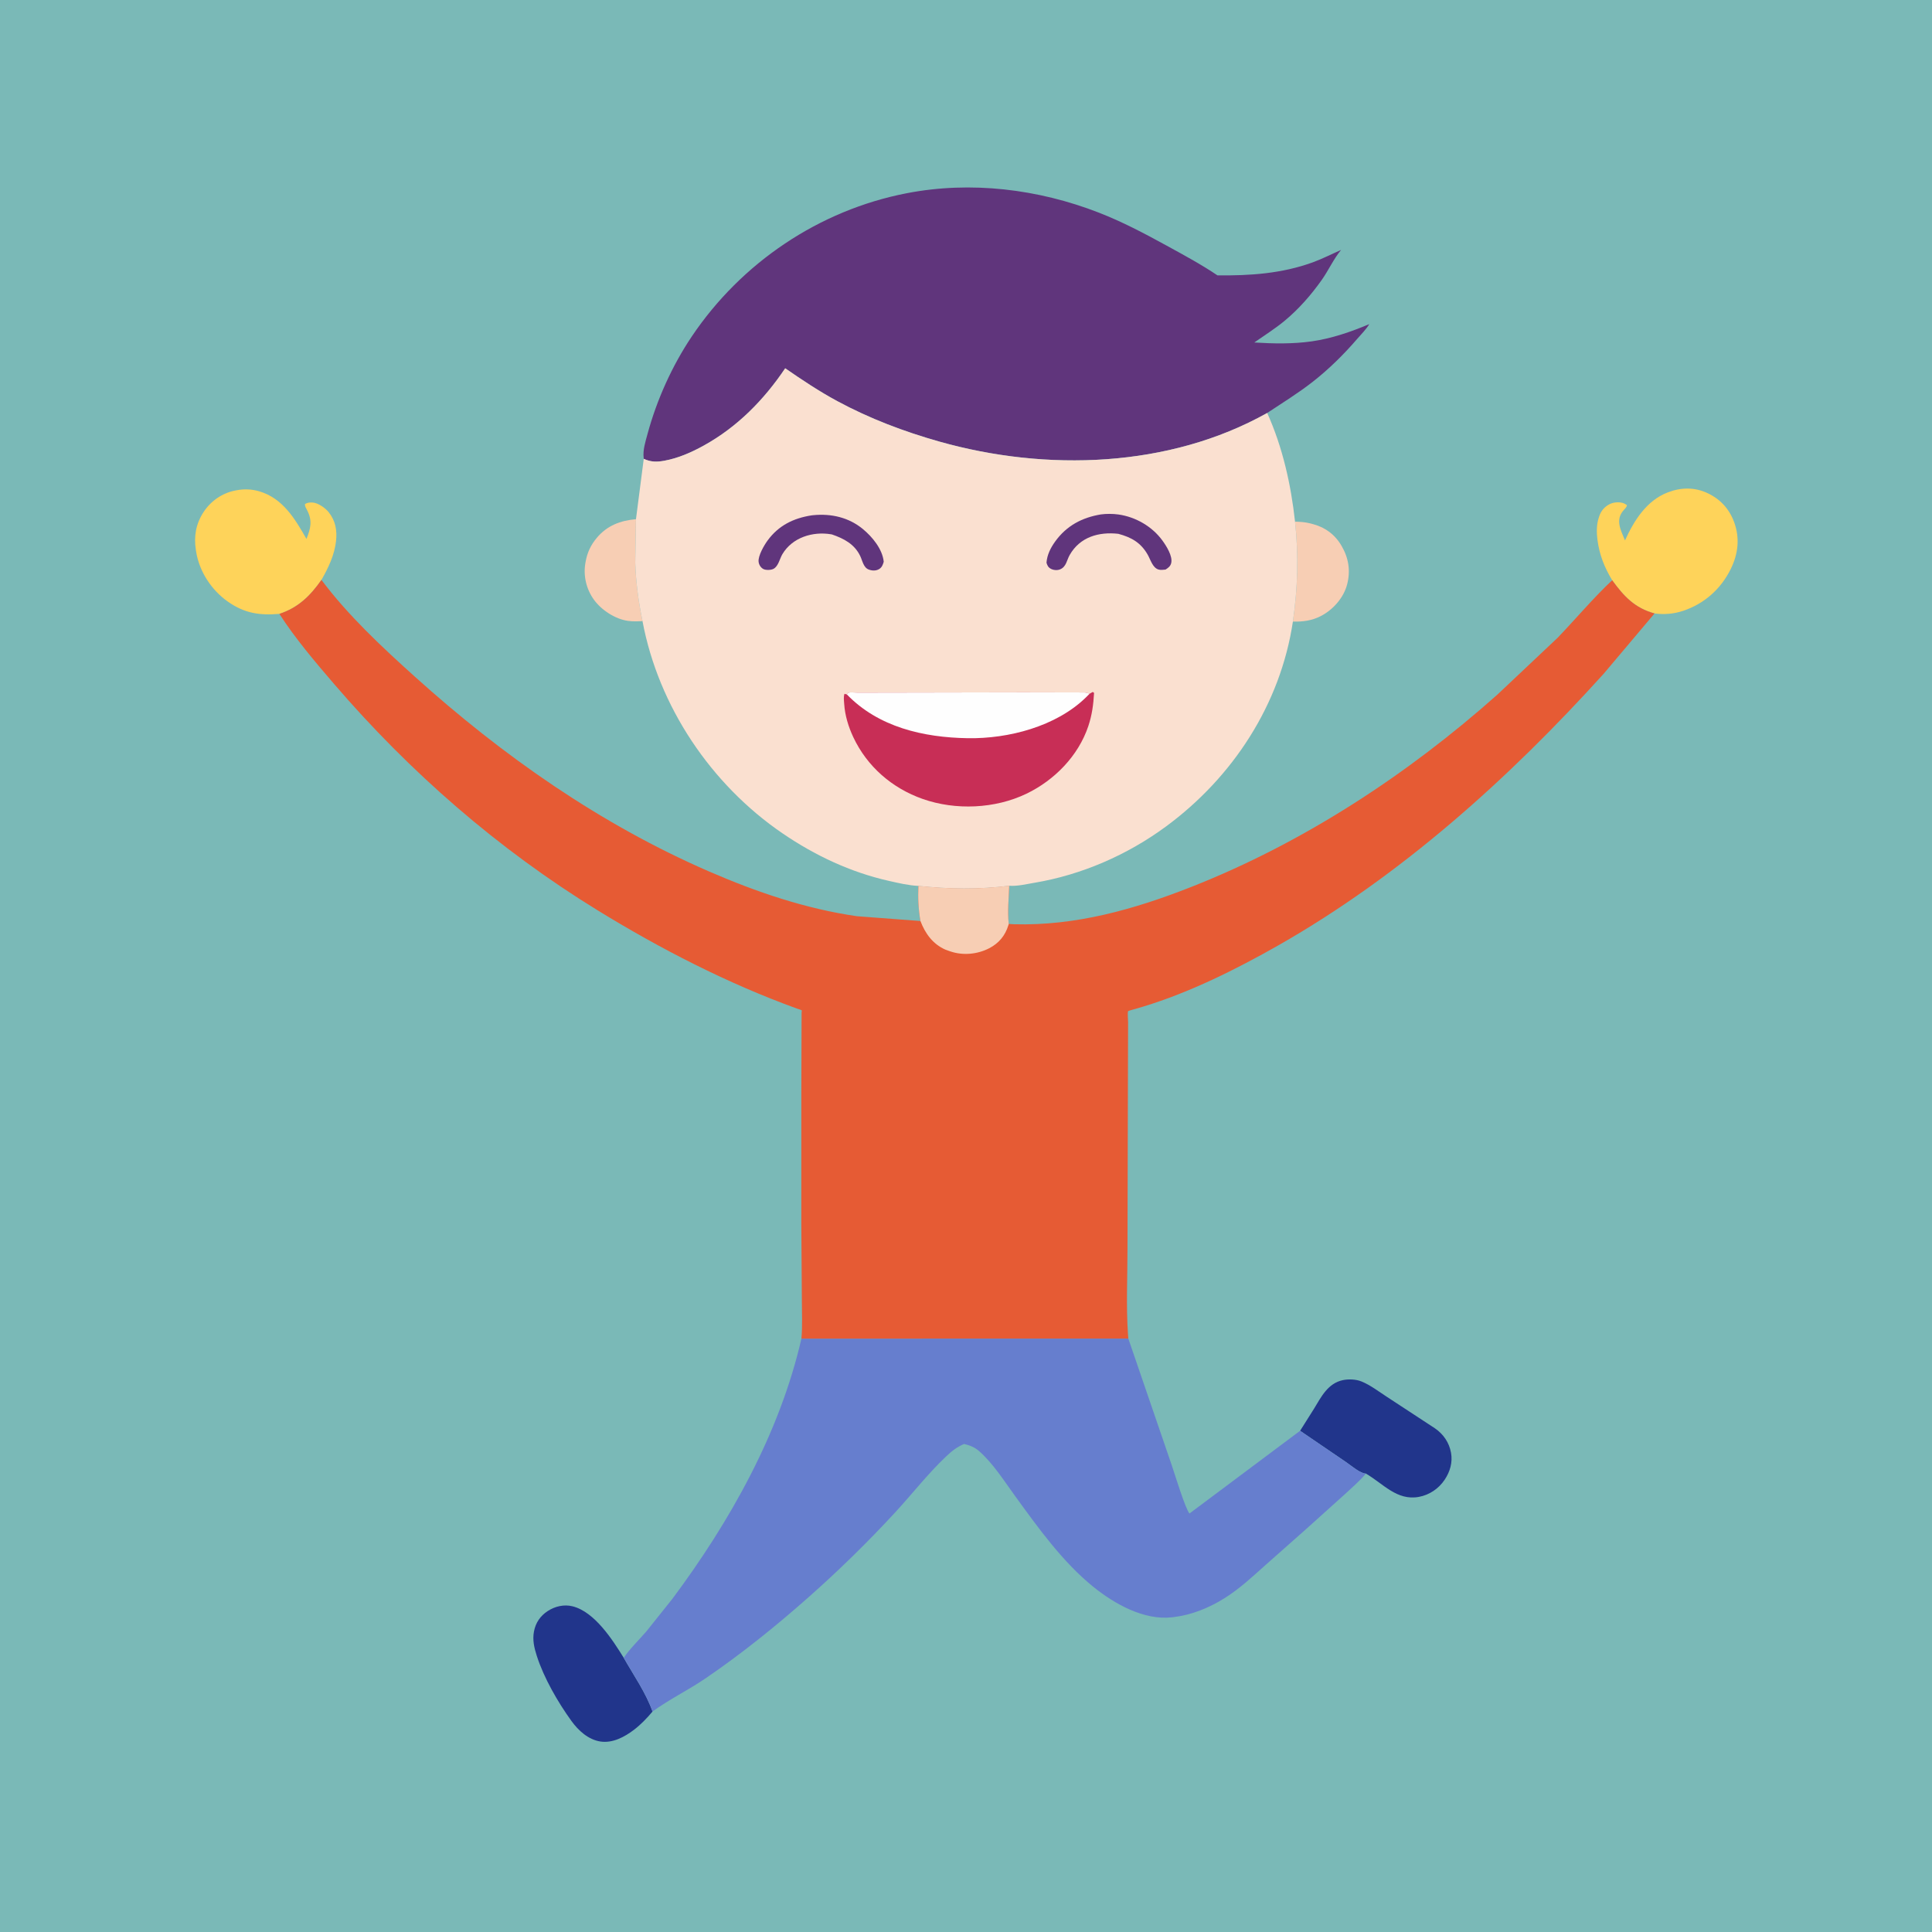 <?xml version="1.0" encoding="utf-8" ?>
<svg xmlns="http://www.w3.org/2000/svg" xmlns:xlink="http://www.w3.org/1999/xlink" width="1024" height="1024">
	<path fill="#7AB9B7" d="M-0 -0L1024 0L1024 1024L-0 1024L0 -0Z"/>
	<path fill="#F7CEB4" d="M686.396 276.489C689.139 276.553 691.568 276.701 694.25 277.367L695.047 277.558C702.014 279.278 707.368 283.03 711.002 289.22C714.797 295.684 715.9 302.485 714.005 309.76C712.171 316.8 706.628 323.072 700.25 326.432C695.478 328.945 690.577 329.592 685.261 329.458C687.835 311.597 688.342 294.463 686.396 276.489Z"/>
	<path fill="#F7CEB4" d="M337.079 275.18L336.699 298.25C337.027 308.725 338.415 318.939 340.535 329.198C337.972 329.35 335.424 329.437 332.872 329.085C326.073 328.147 318.763 323.347 314.81 317.881C310.77 312.295 309.096 305.276 310.257 298.46L310.388 297.75C311.253 292.863 313.125 288.862 316.333 285.044C321.788 278.551 328.824 275.89 337.079 275.18Z"/>
	<path fill="#21358B" d="M345.848 907.15C342.956 910.62 339.674 914.03 336.079 916.78C331.072 920.609 324.719 924.027 318.237 923.037C311.796 922.054 306.545 917.233 302.851 912.118C295.649 902.144 288.255 889.348 284.498 877.601C283.138 873.349 282.163 869.22 283.008 864.75C283.892 860.071 286.36 856.441 290.366 853.847C294.192 851.369 298.954 850.254 303.447 851.369C315.142 854.273 324.656 869.097 330.586 878.677C335.727 887.734 342.41 897.29 345.848 907.15Z"/>
	<path fill="#21358B" d="M689.084 758.345L696.493 746.588C700.311 740.3 703.823 733.166 711.75 731.497C714.726 730.87 718.644 731.017 721.513 732.162C726.305 734.076 730.874 737.645 735.195 740.426L760.508 757.013C765.034 760.107 768.096 764.577 769.073 770C769.994 775.107 768.556 780.008 765.7 784.289C762.553 789.007 757.619 792.353 752.039 793.378C740.325 795.532 733.129 786.341 723.948 781.037C720.937 780.963 716.205 776.838 713.599 775.056L689.084 758.345Z"/>
	<path fill="#FED35A" d="M854.492 307.534C850.363 300.72 847.715 294.019 846.679 286.078C846.19 282.327 846.162 278.093 847.354 274.487L847.569 273.799C848.534 270.836 850.315 268.667 853.102 267.224C855.202 266.137 858.475 265.882 860.688 266.788C861.286 267.033 861.801 267.392 862.335 267.75C862.109 268.921 861.307 269.564 860.553 270.422C856.011 275.589 858.986 280.815 861.274 286.434C866.086 275.924 872.661 265.31 884 260.962C891.009 258.274 898.179 258.16 905.016 261.366C911.783 264.539 916.567 269.713 919.146 276.788C922.229 285.246 921.27 293.55 917.351 301.537C912.119 312.204 903.252 320.072 891.969 323.794C887.06 325.413 882.061 325.799 876.944 325.139C866.443 322.288 860.655 316.039 854.492 307.534Z"/>
	<path fill="#FED35A" d="M148.07 325.372C137.526 326.253 129.55 325.056 120.73 318.842C112.061 312.733 105.623 302.915 103.946 292.354L103.819 291.5C102.687 284.278 103.815 277.703 107.82 271.511C111.609 265.654 117.62 261.413 124.489 260.025L125.25 259.88C129.277 259.091 133.373 259.228 137.312 260.378C149.883 264.045 156.345 274.955 162.425 285.64C164.656 280.06 165.667 276.102 162.836 270.528C162.272 269.418 161.54 268.434 161.648 267.139C162.928 266.377 164.281 266.246 165.75 266.358C168.723 266.585 172.45 269.266 174.261 271.539C177.831 276.02 178.728 281.209 178.108 286.755C177.277 294.181 174.037 300.966 170.368 307.363C164.409 315.858 158.102 322.055 148.07 325.372Z"/>
	<path fill="#667ECE" d="M598.041 709.486L621.072 776.671C622.449 780.671 628.332 799.976 630.462 802.18L689.084 758.345L713.599 775.056C716.205 776.838 720.937 780.963 723.948 781.037C720.832 784.801 717.078 787.994 713.515 791.323L692.198 810.507L670.898 829.365C663.866 835.654 656.951 842.138 648.912 847.146C640.846 852.17 631.713 855.924 622.25 857.072L621.281 857.195C606.307 858.939 590.727 850.127 579.485 841.051C563.213 827.914 550.175 809.659 537.95 792.829C532.158 784.857 526.361 775.631 518.93 769.106C516.654 767.107 513.911 765.989 510.982 765.329C507.064 767.01 504.443 769.115 501.38 772.017C491.797 781.097 483.453 791.853 474.488 801.577C459.996 817.297 444.67 832.282 428.665 846.454C411.295 861.833 392.935 876.649 373.741 889.707C364.736 895.833 354.565 900.767 345.848 907.15C342.41 897.29 335.727 887.734 330.586 878.677C333.888 873.806 338.589 869.269 342.481 864.805L356.377 847.412C386.863 806.527 413.278 759.598 424.772 709.5L598.041 709.486Z"/>
	<path fill="#60357C" d="M341.204 243.187L341.169 242.782C340.627 238.568 342.094 234.124 343.191 230.059C348.068 211.991 356.219 193.88 366.653 178.347C392.939 139.216 434.197 111.391 480.563 102.417C514.571 95.835 550.187 100.174 582.357 112.68C594.769 117.505 606.523 123.703 618.182 130.099C627.41 135.16 636.543 140.061 645.289 145.955C662.547 146.142 679.37 145.015 695.755 139.064C700.895 137.196 705.785 134.662 710.795 132.471C706.834 137.227 704.174 143.248 700.57 148.345C694.933 156.316 688.333 163.873 680.785 170.106C675.7 174.304 670.177 177.745 664.804 181.527C674.938 182.164 685.169 182.353 695.25 180.928C705.666 179.456 716.094 175.865 725.749 171.797C724.103 174.56 721.423 177.213 719.301 179.671C712.139 187.964 704.247 195.758 695.594 202.499C687.907 208.486 679.738 213.51 671.639 218.886C619.588 248.055 554.428 250.019 497.886 234.053C479.179 228.771 460.874 221.833 443.75 212.592C434.103 207.386 425.182 201.405 416.172 195.2C404.897 211.969 390.813 226.314 373.002 236.161C366.467 239.774 359.531 242.829 352.151 244.19C348.117 244.934 344.947 244.919 341.204 243.187Z"/>
	<path fill="#E65B34" d="M170.368 307.363C184.546 326.266 202.484 342.995 219.985 358.75C266.516 400.638 318.175 436.859 375.764 461.873C400.857 472.773 427.134 481.748 454.318 485.625L487.853 488.157C486.76 481.784 486.493 475.983 486.778 469.54C503.166 471.253 518.514 471.476 534.899 469.47C534.671 475.934 533.903 483.325 534.663 489.712L537.5 489.876C570.169 490.76 601.142 481.997 631.28 470.138C690.754 446.736 745.987 410.566 793.641 368.163L825.597 338.017C835.227 327.979 844.38 317.042 854.492 307.534C860.655 316.039 866.443 322.288 876.944 325.139L849.959 357.129C799.915 412.481 742.688 463.989 677.593 501.028C655.214 513.762 630.568 526.042 605.88 533.531C601.259 534.933 597.997 535.748 597.925 535.917C597.527 536.85 597.915 540.531 597.912 541.69L597.838 565.182L597.594 661.373C597.613 676.474 596.827 692.174 597.856 707.222L598.041 709.486L424.772 709.5C425.367 702.865 425.002 696.001 425.001 689.328L424.719 648.977L424.725 579.321L424.863 536.679C424.871 536.272 425.11 535.801 424.89 535.458C424.8 535.318 422.673 534.67 422.261 534.521C385.408 521.131 350.082 502.967 316.706 482.457C264.071 450.111 217.279 409.328 177.06 362.507C166.836 350.604 156.61 338.563 148.07 325.372C158.102 322.055 164.409 315.858 170.368 307.363Z"/>
	<path fill="#F7CEB4" d="M486.778 469.54C503.166 471.253 518.514 471.476 534.899 469.47C534.671 475.934 533.903 483.325 534.663 489.712L534.442 490.45C532.76 495.898 529.424 499.937 524.347 502.567C518.079 505.814 510.475 506.536 503.777 504.287L503 504.02L500.985 503.287C494.403 500.354 490.349 494.745 487.853 488.157C486.76 481.784 486.493 475.983 486.778 469.54Z"/>
	<path fill="#FAE0D0" d="M341.204 243.187C344.947 244.919 348.117 244.934 352.151 244.19C359.531 242.829 366.467 239.774 373.002 236.161C390.813 226.314 404.897 211.969 416.172 195.2C425.182 201.405 434.103 207.386 443.75 212.592C460.874 221.833 479.179 228.771 497.886 234.053C554.428 250.019 619.588 248.055 671.639 218.886C679.792 236.917 684.264 256.892 686.396 276.489C688.342 294.463 687.835 311.597 685.261 329.458C678.675 373.315 653.471 411.931 618 438.053C597.534 453.126 573.316 463.697 548.223 467.899C543.954 468.613 539.238 469.783 534.899 469.47C518.514 471.476 503.166 471.253 486.778 469.54C481.604 469.32 476.067 468.007 471.027 466.868C450.76 462.286 431.893 453.396 414.758 441.699C376.825 415.804 349.004 374.42 340.535 329.198C338.415 318.939 337.027 308.725 336.699 298.25L337.079 275.18L341.204 243.187Z"/>
	<path fill="#60357C" d="M583.447 272.659C586.339 272.257 589.881 272.275 592.779 272.685C601.909 273.977 610.662 279.019 616.098 286.488C618.156 289.315 621.576 294.669 620.785 298.325C620.399 300.11 619.215 300.972 617.75 301.886C616.521 302.007 615.102 302.229 613.906 301.826C610.852 300.798 609.795 296.587 608.28 293.951C604.594 287.539 599.652 284.804 592.737 282.933C582.43 281.778 572.411 284.567 566.95 294.167C565.367 296.948 565.184 300.428 561.836 301.784C560.35 302.387 558.396 302.219 557 301.483C555.568 300.727 555.11 299.726 554.657 298.25C555.005 293.996 556.825 290.386 559.292 286.97C565.302 278.648 573.472 274.325 583.447 272.659Z"/>
	<path fill="#60357C" d="M430.129 273.158L431.017 273.061C440.58 272.117 449.87 274.222 457.366 280.424C462.407 284.595 467.743 291.078 468.395 297.75C467.936 299.31 467.45 300.692 466 301.595C464.316 302.644 462.249 302.545 460.438 301.868C457.654 300.827 457.127 297.214 455.955 294.75C452.932 288.394 447.295 285.451 440.963 283.272L440.503 283.185C430.757 281.562 419.941 284.837 414.653 293.771C413.254 296.134 412.54 300.192 409.933 301.517C408.58 302.204 405.814 302.3 404.5 301.547C403.147 300.771 402.241 299.274 402.073 297.75C401.727 294.612 405.002 288.981 406.853 286.459C412.675 278.526 420.507 274.663 430.129 273.158Z"/>
	<path fill="#C82E56" d="M577.534 367.679L579.19 366.75L579.873 367.25C579.534 373.429 578.779 379.051 576.801 384.935C571.514 400.664 558.901 413.514 544.091 420.657C527.411 428.702 506.472 429.587 489.043 423.461C472.851 417.769 459.604 406.321 452.271 390.725C449.672 385.196 447.821 379.144 447.436 373.03C447.329 371.341 447.02 369.368 447.593 367.75L448.837 368.049C449.146 367.749 449.362 367.306 449.763 367.148C450.608 366.816 453.551 367.122 454.619 367.115L474.441 367.081L542.667 366.954L574.75 367.02C575.735 367.07 576.61 367.348 577.534 367.679Z"/>
	<path fill="#FEFEFE" d="M448.837 368.049C449.146 367.749 449.362 367.306 449.763 367.148C450.608 366.816 453.551 367.122 454.619 367.115L474.441 367.081L542.667 366.954L574.75 367.02C575.735 367.07 576.61 367.348 577.534 367.679L575.47 369.733C559.691 385.065 534.492 391.614 512.94 391.262C489.468 390.878 465.614 385.431 448.837 368.049Z"/>
</svg>
